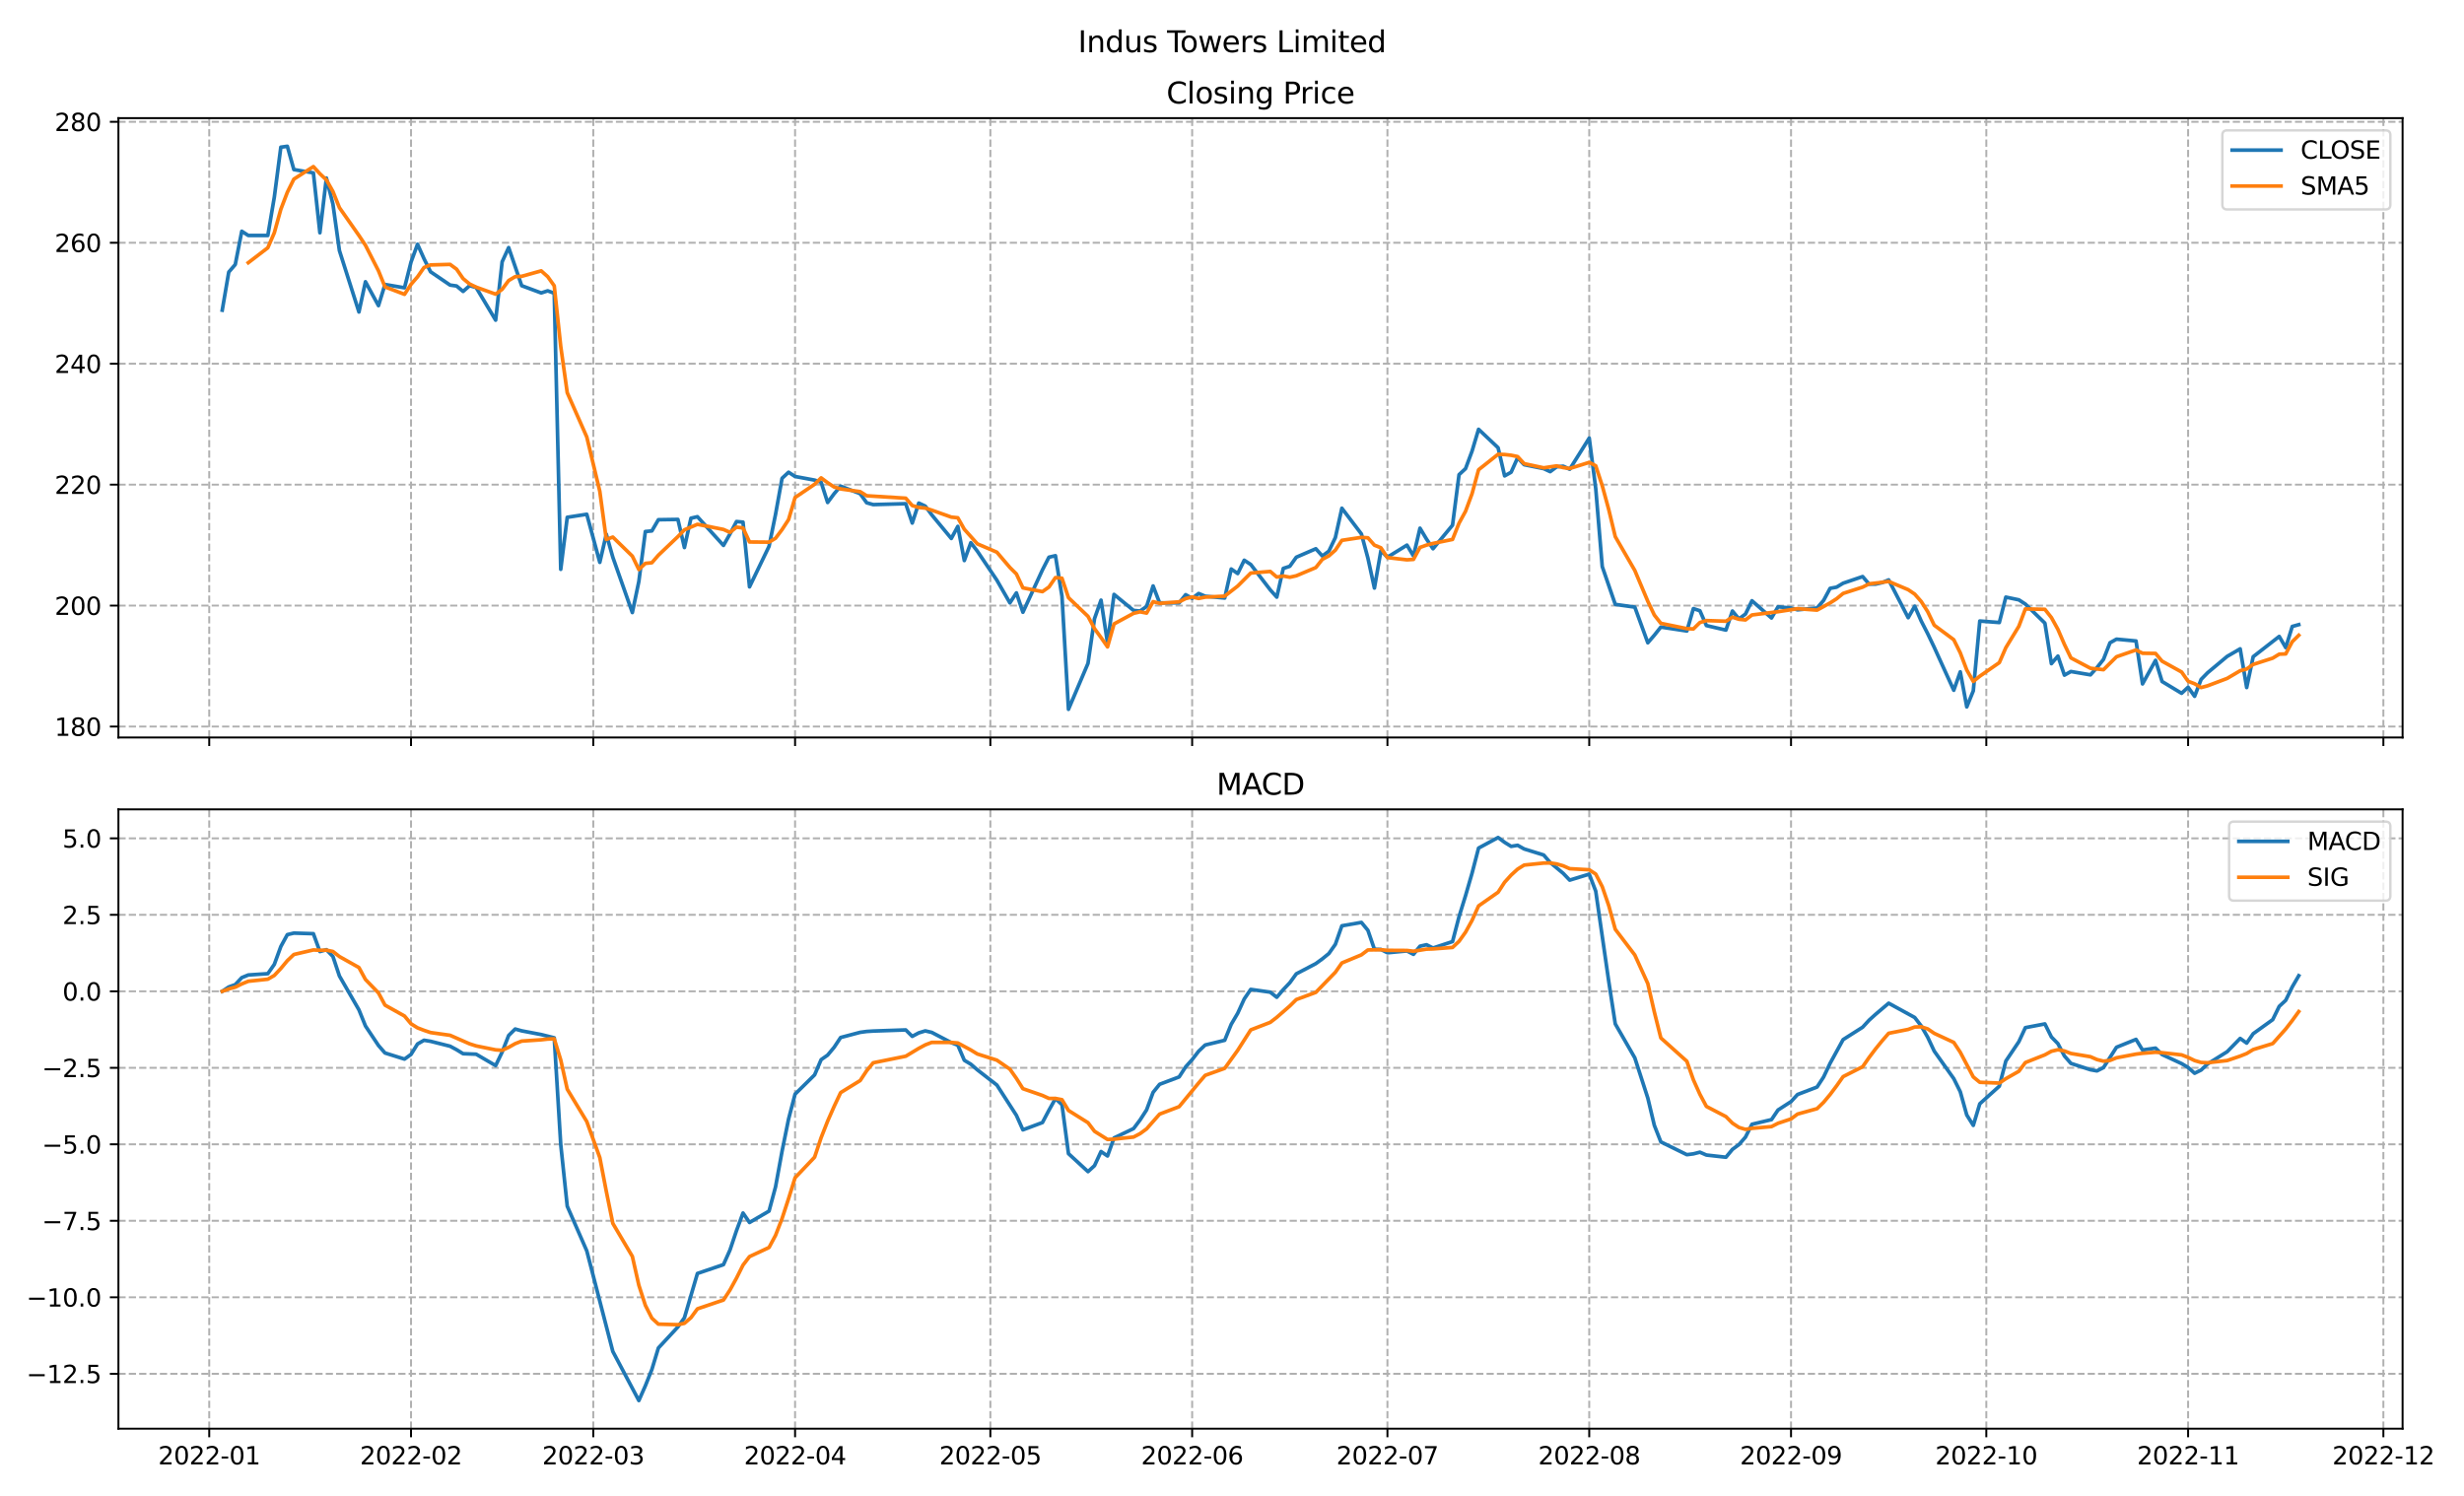 <?xml version="1.0" encoding="utf-8" standalone="no"?>
<!DOCTYPE svg PUBLIC "-//W3C//DTD SVG 1.1//EN"
  "http://www.w3.org/Graphics/SVG/1.1/DTD/svg11.dtd">
<svg xmlns:xlink="http://www.w3.org/1999/xlink" width="1008pt" height="612pt" viewBox="0 0 1008 612" xmlns="http://www.w3.org/2000/svg" version="1.1">
 <defs>
  <style type="text/css">*{stroke-linejoin: round; stroke-linecap: butt}</style>
 </defs>
 <g id="figure_1">
  <g id="patch_1">
   <path d="M 0 612 
L 1008 612 
L 1008 0 
L 0 0 
z
" style="fill: #ffffff"/>
  </g>
  <g id="axes_1">
   <g id="patch_2">
    <path d="M 48.445 301.718 
L 982.876 301.718 
L 982.876 48.332 
L 48.445 48.332 
z
" style="fill: #ffffff"/>
   </g>
   <g id="matplotlib.axis_1">
    <g id="xtick_1">
     <g id="line2d_1">
      <path d="M 85.594 301.718 
L 85.594 48.332 
" clip-path="url(#p4ba887f5b3)" style="fill: none; stroke-dasharray: 2.96,1.28; stroke-dashoffset: 0; stroke: #b0b0b0; stroke-width: 0.8"/>
     </g>
     <g id="line2d_2">
      <defs>
       <path id="m162b25df72" d="M 0 0 
L 0 3.5 
" style="stroke: #000000; stroke-width: 0.8"/>
      </defs>
      <g>
       <use xlink:href="#m162b25df72" x="85.594" y="301.718" style="stroke: #000000; stroke-width: 0.8"/>
      </g>
     </g>
    </g>
    <g id="xtick_2">
     <g id="line2d_3">
      <path d="M 168.145 301.718 
L 168.145 48.332 
" clip-path="url(#p4ba887f5b3)" style="fill: none; stroke-dasharray: 2.96,1.28; stroke-dashoffset: 0; stroke: #b0b0b0; stroke-width: 0.8"/>
     </g>
     <g id="line2d_4">
      <g>
       <use xlink:href="#m162b25df72" x="168.145" y="301.718" style="stroke: #000000; stroke-width: 0.8"/>
      </g>
     </g>
    </g>
    <g id="xtick_3">
     <g id="line2d_5">
      <path d="M 242.708 301.718 
L 242.708 48.332 
" clip-path="url(#p4ba887f5b3)" style="fill: none; stroke-dasharray: 2.96,1.28; stroke-dashoffset: 0; stroke: #b0b0b0; stroke-width: 0.8"/>
     </g>
     <g id="line2d_6">
      <g>
       <use xlink:href="#m162b25df72" x="242.708" y="301.718" style="stroke: #000000; stroke-width: 0.8"/>
      </g>
     </g>
    </g>
    <g id="xtick_4">
     <g id="line2d_7">
      <path d="M 325.259 301.718 
L 325.259 48.332 
" clip-path="url(#p4ba887f5b3)" style="fill: none; stroke-dasharray: 2.96,1.28; stroke-dashoffset: 0; stroke: #b0b0b0; stroke-width: 0.8"/>
     </g>
     <g id="line2d_8">
      <g>
       <use xlink:href="#m162b25df72" x="325.259" y="301.718" style="stroke: #000000; stroke-width: 0.8"/>
      </g>
     </g>
    </g>
    <g id="xtick_5">
     <g id="line2d_9">
      <path d="M 405.148 301.718 
L 405.148 48.332 
" clip-path="url(#p4ba887f5b3)" style="fill: none; stroke-dasharray: 2.96,1.28; stroke-dashoffset: 0; stroke: #b0b0b0; stroke-width: 0.8"/>
     </g>
     <g id="line2d_10">
      <g>
       <use xlink:href="#m162b25df72" x="405.148" y="301.718" style="stroke: #000000; stroke-width: 0.8"/>
      </g>
     </g>
    </g>
    <g id="xtick_6">
     <g id="line2d_11">
      <path d="M 487.7 301.718 
L 487.7 48.332 
" clip-path="url(#p4ba887f5b3)" style="fill: none; stroke-dasharray: 2.96,1.28; stroke-dashoffset: 0; stroke: #b0b0b0; stroke-width: 0.8"/>
     </g>
     <g id="line2d_12">
      <g>
       <use xlink:href="#m162b25df72" x="487.7" y="301.718" style="stroke: #000000; stroke-width: 0.8"/>
      </g>
     </g>
    </g>
    <g id="xtick_7">
     <g id="line2d_13">
      <path d="M 567.588 301.718 
L 567.588 48.332 
" clip-path="url(#p4ba887f5b3)" style="fill: none; stroke-dasharray: 2.96,1.28; stroke-dashoffset: 0; stroke: #b0b0b0; stroke-width: 0.8"/>
     </g>
     <g id="line2d_14">
      <g>
       <use xlink:href="#m162b25df72" x="567.588" y="301.718" style="stroke: #000000; stroke-width: 0.8"/>
      </g>
     </g>
    </g>
    <g id="xtick_8">
     <g id="line2d_15">
      <path d="M 650.14 301.718 
L 650.14 48.332 
" clip-path="url(#p4ba887f5b3)" style="fill: none; stroke-dasharray: 2.96,1.28; stroke-dashoffset: 0; stroke: #b0b0b0; stroke-width: 0.8"/>
     </g>
     <g id="line2d_16">
      <g>
       <use xlink:href="#m162b25df72" x="650.14" y="301.718" style="stroke: #000000; stroke-width: 0.8"/>
      </g>
     </g>
    </g>
    <g id="xtick_9">
     <g id="line2d_17">
      <path d="M 732.692 301.718 
L 732.692 48.332 
" clip-path="url(#p4ba887f5b3)" style="fill: none; stroke-dasharray: 2.96,1.28; stroke-dashoffset: 0; stroke: #b0b0b0; stroke-width: 0.8"/>
     </g>
     <g id="line2d_18">
      <g>
       <use xlink:href="#m162b25df72" x="732.692" y="301.718" style="stroke: #000000; stroke-width: 0.8"/>
      </g>
     </g>
    </g>
    <g id="xtick_10">
     <g id="line2d_19">
      <path d="M 812.58 301.718 
L 812.58 48.332 
" clip-path="url(#p4ba887f5b3)" style="fill: none; stroke-dasharray: 2.96,1.28; stroke-dashoffset: 0; stroke: #b0b0b0; stroke-width: 0.8"/>
     </g>
     <g id="line2d_20">
      <g>
       <use xlink:href="#m162b25df72" x="812.58" y="301.718" style="stroke: #000000; stroke-width: 0.8"/>
      </g>
     </g>
    </g>
    <g id="xtick_11">
     <g id="line2d_21">
      <path d="M 895.132 301.718 
L 895.132 48.332 
" clip-path="url(#p4ba887f5b3)" style="fill: none; stroke-dasharray: 2.96,1.28; stroke-dashoffset: 0; stroke: #b0b0b0; stroke-width: 0.8"/>
     </g>
     <g id="line2d_22">
      <g>
       <use xlink:href="#m162b25df72" x="895.132" y="301.718" style="stroke: #000000; stroke-width: 0.8"/>
      </g>
     </g>
    </g>
    <g id="xtick_12">
     <g id="line2d_23">
      <path d="M 975.02 301.718 
L 975.02 48.332 
" clip-path="url(#p4ba887f5b3)" style="fill: none; stroke-dasharray: 2.96,1.28; stroke-dashoffset: 0; stroke: #b0b0b0; stroke-width: 0.8"/>
     </g>
     <g id="line2d_24">
      <g>
       <use xlink:href="#m162b25df72" x="975.02" y="301.718" style="stroke: #000000; stroke-width: 0.8"/>
      </g>
     </g>
    </g>
   </g>
   <g id="matplotlib.axis_2">
    <g id="ytick_1">
     <g id="line2d_25">
      <path d="M 48.445 297.252 
L 982.876 297.252 
" clip-path="url(#p4ba887f5b3)" style="fill: none; stroke-dasharray: 2.96,1.28; stroke-dashoffset: 0; stroke: #b0b0b0; stroke-width: 0.8"/>
     </g>
     <g id="line2d_26">
      <defs>
       <path id="m5b98e1b386" d="M 0 0 
L -3.5 0 
" style="stroke: #000000; stroke-width: 0.8"/>
      </defs>
      <g>
       <use xlink:href="#m5b98e1b386" x="48.445" y="297.252" style="stroke: #000000; stroke-width: 0.8"/>
      </g>
     </g>
     <g id="text_1">
      <!-- 180 -->
      <g transform="translate(22.358 301.051)scale(0.1 -0.1)">
       <defs>
        <path id="DejaVuSans-31" d="M 794 531 
L 1825 531 
L 1825 4091 
L 703 3866 
L 703 4441 
L 1819 4666 
L 2450 4666 
L 2450 531 
L 3481 531 
L 3481 0 
L 794 0 
L 794 531 
z
" transform="scale(0.016)"/>
        <path id="DejaVuSans-38" d="M 2034 2216 
Q 1584 2216 1326 1975 
Q 1069 1734 1069 1313 
Q 1069 891 1326 650 
Q 1584 409 2034 409 
Q 2484 409 2743 651 
Q 3003 894 3003 1313 
Q 3003 1734 2745 1975 
Q 2488 2216 2034 2216 
z
M 1403 2484 
Q 997 2584 770 2862 
Q 544 3141 544 3541 
Q 544 4100 942 4425 
Q 1341 4750 2034 4750 
Q 2731 4750 3128 4425 
Q 3525 4100 3525 3541 
Q 3525 3141 3298 2862 
Q 3072 2584 2669 2484 
Q 3125 2378 3379 2068 
Q 3634 1759 3634 1313 
Q 3634 634 3220 271 
Q 2806 -91 2034 -91 
Q 1263 -91 848 271 
Q 434 634 434 1313 
Q 434 1759 690 2068 
Q 947 2378 1403 2484 
z
M 1172 3481 
Q 1172 3119 1398 2916 
Q 1625 2713 2034 2713 
Q 2441 2713 2670 2916 
Q 2900 3119 2900 3481 
Q 2900 3844 2670 4047 
Q 2441 4250 2034 4250 
Q 1625 4250 1398 4047 
Q 1172 3844 1172 3481 
z
" transform="scale(0.016)"/>
        <path id="DejaVuSans-30" d="M 2034 4250 
Q 1547 4250 1301 3770 
Q 1056 3291 1056 2328 
Q 1056 1369 1301 889 
Q 1547 409 2034 409 
Q 2525 409 2770 889 
Q 3016 1369 3016 2328 
Q 3016 3291 2770 3770 
Q 2525 4250 2034 4250 
z
M 2034 4750 
Q 2819 4750 3233 4129 
Q 3647 3509 3647 2328 
Q 3647 1150 3233 529 
Q 2819 -91 2034 -91 
Q 1250 -91 836 529 
Q 422 1150 422 2328 
Q 422 3509 836 4129 
Q 1250 4750 2034 4750 
z
" transform="scale(0.016)"/>
       </defs>
       <use xlink:href="#DejaVuSans-31"/>
       <use xlink:href="#DejaVuSans-38" x="63.623"/>
       <use xlink:href="#DejaVuSans-30" x="127.246"/>
      </g>
     </g>
    </g>
    <g id="ytick_2">
     <g id="line2d_27">
      <path d="M 48.445 247.767 
L 982.876 247.767 
" clip-path="url(#p4ba887f5b3)" style="fill: none; stroke-dasharray: 2.96,1.28; stroke-dashoffset: 0; stroke: #b0b0b0; stroke-width: 0.8"/>
     </g>
     <g id="line2d_28">
      <g>
       <use xlink:href="#m5b98e1b386" x="48.445" y="247.767" style="stroke: #000000; stroke-width: 0.8"/>
      </g>
     </g>
     <g id="text_2">
      <!-- 200 -->
      <g transform="translate(22.358 251.566)scale(0.1 -0.1)">
       <defs>
        <path id="DejaVuSans-32" d="M 1228 531 
L 3431 531 
L 3431 0 
L 469 0 
L 469 531 
Q 828 903 1448 1529 
Q 2069 2156 2228 2338 
Q 2531 2678 2651 2914 
Q 2772 3150 2772 3378 
Q 2772 3750 2511 3984 
Q 2250 4219 1831 4219 
Q 1534 4219 1204 4116 
Q 875 4013 500 3803 
L 500 4441 
Q 881 4594 1212 4672 
Q 1544 4750 1819 4750 
Q 2544 4750 2975 4387 
Q 3406 4025 3406 3419 
Q 3406 3131 3298 2873 
Q 3191 2616 2906 2266 
Q 2828 2175 2409 1742 
Q 1991 1309 1228 531 
z
" transform="scale(0.016)"/>
       </defs>
       <use xlink:href="#DejaVuSans-32"/>
       <use xlink:href="#DejaVuSans-30" x="63.623"/>
       <use xlink:href="#DejaVuSans-30" x="127.246"/>
      </g>
     </g>
    </g>
    <g id="ytick_3">
     <g id="line2d_29">
      <path d="M 48.445 198.283 
L 982.876 198.283 
" clip-path="url(#p4ba887f5b3)" style="fill: none; stroke-dasharray: 2.96,1.28; stroke-dashoffset: 0; stroke: #b0b0b0; stroke-width: 0.8"/>
     </g>
     <g id="line2d_30">
      <g>
       <use xlink:href="#m5b98e1b386" x="48.445" y="198.283" style="stroke: #000000; stroke-width: 0.8"/>
      </g>
     </g>
     <g id="text_3">
      <!-- 220 -->
      <g transform="translate(22.358 202.082)scale(0.1 -0.1)">
       <use xlink:href="#DejaVuSans-32"/>
       <use xlink:href="#DejaVuSans-32" x="63.623"/>
       <use xlink:href="#DejaVuSans-30" x="127.246"/>
      </g>
     </g>
    </g>
    <g id="ytick_4">
     <g id="line2d_31">
      <path d="M 48.445 148.798 
L 982.876 148.798 
" clip-path="url(#p4ba887f5b3)" style="fill: none; stroke-dasharray: 2.96,1.28; stroke-dashoffset: 0; stroke: #b0b0b0; stroke-width: 0.8"/>
     </g>
     <g id="line2d_32">
      <g>
       <use xlink:href="#m5b98e1b386" x="48.445" y="148.798" style="stroke: #000000; stroke-width: 0.8"/>
      </g>
     </g>
     <g id="text_4">
      <!-- 240 -->
      <g transform="translate(22.358 152.597)scale(0.1 -0.1)">
       <defs>
        <path id="DejaVuSans-34" d="M 2419 4116 
L 825 1625 
L 2419 1625 
L 2419 4116 
z
M 2253 4666 
L 3047 4666 
L 3047 1625 
L 3713 1625 
L 3713 1100 
L 3047 1100 
L 3047 0 
L 2419 0 
L 2419 1100 
L 313 1100 
L 313 1709 
L 2253 4666 
z
" transform="scale(0.016)"/>
       </defs>
       <use xlink:href="#DejaVuSans-32"/>
       <use xlink:href="#DejaVuSans-34" x="63.623"/>
       <use xlink:href="#DejaVuSans-30" x="127.246"/>
      </g>
     </g>
    </g>
    <g id="ytick_5">
     <g id="line2d_33">
      <path d="M 48.445 99.313 
L 982.876 99.313 
" clip-path="url(#p4ba887f5b3)" style="fill: none; stroke-dasharray: 2.96,1.28; stroke-dashoffset: 0; stroke: #b0b0b0; stroke-width: 0.8"/>
     </g>
     <g id="line2d_34">
      <g>
       <use xlink:href="#m5b98e1b386" x="48.445" y="99.313" style="stroke: #000000; stroke-width: 0.8"/>
      </g>
     </g>
     <g id="text_5">
      <!-- 260 -->
      <g transform="translate(22.358 103.113)scale(0.1 -0.1)">
       <defs>
        <path id="DejaVuSans-36" d="M 2113 2584 
Q 1688 2584 1439 2293 
Q 1191 2003 1191 1497 
Q 1191 994 1439 701 
Q 1688 409 2113 409 
Q 2538 409 2786 701 
Q 3034 994 3034 1497 
Q 3034 2003 2786 2293 
Q 2538 2584 2113 2584 
z
M 3366 4563 
L 3366 3988 
Q 3128 4100 2886 4159 
Q 2644 4219 2406 4219 
Q 1781 4219 1451 3797 
Q 1122 3375 1075 2522 
Q 1259 2794 1537 2939 
Q 1816 3084 2150 3084 
Q 2853 3084 3261 2657 
Q 3669 2231 3669 1497 
Q 3669 778 3244 343 
Q 2819 -91 2113 -91 
Q 1303 -91 875 529 
Q 447 1150 447 2328 
Q 447 3434 972 4092 
Q 1497 4750 2381 4750 
Q 2619 4750 2861 4703 
Q 3103 4656 3366 4563 
z
" transform="scale(0.016)"/>
       </defs>
       <use xlink:href="#DejaVuSans-32"/>
       <use xlink:href="#DejaVuSans-36" x="63.623"/>
       <use xlink:href="#DejaVuSans-30" x="127.246"/>
      </g>
     </g>
    </g>
    <g id="ytick_6">
     <g id="line2d_35">
      <path d="M 48.445 49.829 
L 982.876 49.829 
" clip-path="url(#p4ba887f5b3)" style="fill: none; stroke-dasharray: 2.96,1.28; stroke-dashoffset: 0; stroke: #b0b0b0; stroke-width: 0.8"/>
     </g>
     <g id="line2d_36">
      <g>
       <use xlink:href="#m5b98e1b386" x="48.445" y="49.829" style="stroke: #000000; stroke-width: 0.8"/>
      </g>
     </g>
     <g id="text_6">
      <!-- 280 -->
      <g transform="translate(22.358 53.628)scale(0.1 -0.1)">
       <use xlink:href="#DejaVuSans-32"/>
       <use xlink:href="#DejaVuSans-38" x="63.623"/>
       <use xlink:href="#DejaVuSans-30" x="127.246"/>
      </g>
     </g>
    </g>
   </g>
   <g id="line2d_37">
    <path d="M 90.919 126.901 
L 93.582 111.313 
L 96.245 108.221 
L 98.908 94.612 
L 101.571 96.344 
L 109.56 96.344 
L 112.223 80.633 
L 114.886 60.221 
L 117.549 59.849 
L 120.212 69.375 
L 128.201 70.736 
L 130.864 95.231 
L 133.527 72.839 
L 136.19 83.478 
L 138.853 102.53 
L 146.841 127.643 
L 149.504 115.272 
L 154.83 125.045 
L 157.493 116.386 
L 165.482 117.746 
L 168.145 107.231 
L 170.808 99.932 
L 173.471 105.87 
L 176.134 111.19 
L 184.123 116.633 
L 186.786 117.004 
L 189.449 119.231 
L 192.112 116.88 
L 194.775 117.623 
L 202.764 130.984 
L 205.426 107.107 
L 208.089 101.293 
L 213.415 116.88 
L 221.404 119.85 
L 224.067 118.984 
L 226.73 119.973 
L 229.393 232.922 
L 232.056 211.643 
L 240.045 210.406 
L 245.371 230.076 
L 248.034 218.571 
L 250.697 227.973 
L 258.686 250.613 
L 261.349 237.87 
L 264.011 217.458 
L 266.674 217.21 
L 269.337 212.633 
L 277.326 212.509 
L 279.989 224.015 
L 282.652 212.015 
L 285.315 211.396 
L 295.967 223.149 
L 298.63 218.448 
L 301.293 213.375 
L 303.956 213.623 
L 306.619 240.097 
L 314.608 223.52 
L 317.271 210.406 
L 319.934 195.685 
L 322.596 193.21 
L 325.259 194.942 
L 333.248 196.427 
L 335.911 197.293 
L 338.574 205.582 
L 341.237 201.994 
L 343.9 198.901 
L 351.889 201.994 
L 354.552 205.705 
L 357.215 206.448 
L 370.53 206.076 
L 373.193 213.994 
L 375.856 205.829 
L 378.519 207.066 
L 381.181 210.654 
L 389.17 220.303 
L 391.833 215.355 
L 394.496 229.334 
L 397.159 222.035 
L 399.822 225.499 
L 407.811 237.375 
L 413.137 246.654 
L 415.8 242.571 
L 418.463 250.489 
L 426.452 233.169 
L 429.115 227.973 
L 431.778 227.355 
L 434.441 243.932 
L 437.104 290.2 
L 445.092 271.396 
L 447.755 253.087 
L 450.418 245.54 
L 453.081 263.107 
L 455.744 243.19 
L 463.733 249.747 
L 466.396 249.994 
L 469.059 248.138 
L 471.722 239.726 
L 474.385 246.654 
L 482.374 246.654 
L 485.037 243.314 
L 487.7 244.798 
L 490.363 242.819 
L 493.026 243.932 
L 501.014 244.674 
L 503.677 232.798 
L 506.34 234.654 
L 509.003 229.21 
L 511.666 230.942 
L 519.655 241.334 
L 522.318 244.303 
L 524.981 232.551 
L 527.644 231.685 
L 530.307 227.973 
L 538.296 224.509 
L 540.959 227.479 
L 543.622 225.499 
L 546.285 219.932 
L 548.948 207.932 
L 556.937 218.448 
L 559.599 228.345 
L 562.262 240.592 
L 564.925 225.252 
L 567.588 227.973 
L 575.577 223.025 
L 578.24 227.479 
L 580.903 216.097 
L 583.566 220.551 
L 586.229 224.509 
L 594.218 214.86 
L 596.881 194.2 
L 599.544 191.726 
L 602.207 184.551 
L 604.87 175.643 
L 612.859 183.19 
L 615.522 194.695 
L 618.184 193.21 
L 620.847 187.272 
L 623.51 190.118 
L 631.499 191.726 
L 634.162 192.963 
L 636.825 190.984 
L 639.488 190.736 
L 642.151 191.973 
L 650.14 179.231 
L 652.803 199.891 
L 655.466 231.808 
L 660.792 247.272 
L 668.781 248.386 
L 674.107 262.984 
L 676.769 259.891 
L 679.432 256.551 
L 690.084 258.159 
L 692.747 249.004 
L 695.41 249.87 
L 698.073 255.932 
L 706.062 257.788 
L 708.725 249.994 
L 711.388 253.211 
L 714.051 251.231 
L 716.714 245.788 
L 724.703 252.839 
L 727.366 248.262 
L 732.692 248.757 
L 735.354 249.499 
L 743.343 248.757 
L 746.006 245.664 
L 748.669 240.716 
L 751.332 240.221 
L 753.995 238.613 
L 761.984 235.891 
L 764.647 238.984 
L 767.31 238.984 
L 769.973 238.365 
L 772.636 237.252 
L 780.625 252.716 
L 783.288 248.015 
L 785.951 254.077 
L 788.614 259.272 
L 791.277 264.839 
L 799.265 282.406 
L 801.928 274.86 
L 804.591 289.211 
L 807.254 282.654 
L 809.917 254.077 
L 817.906 254.695 
L 820.569 244.303 
L 825.895 245.417 
L 828.558 247.149 
L 836.547 254.942 
L 839.21 271.52 
L 841.873 268.427 
L 844.536 276.221 
L 847.199 274.736 
L 855.187 276.097 
L 857.85 273.128 
L 860.513 269.788 
L 863.176 262.984 
L 865.839 261.499 
L 873.828 262.241 
L 876.491 279.809 
L 881.817 270.159 
L 884.48 278.819 
L 892.469 283.644 
L 895.132 281.169 
L 897.795 284.881 
L 900.458 277.953 
L 903.121 275.231 
L 911.109 268.551 
L 916.435 265.458 
L 919.098 281.293 
L 921.761 268.674 
L 932.413 260.386 
L 935.076 264.963 
L 937.739 256.303 
L 940.402 255.561 
L 940.402 255.561 
" clip-path="url(#p4ba887f5b3)" style="fill: none; stroke: #1f77b4; stroke-width: 1.5; stroke-linecap: square"/>
   </g>
   <g id="line2d_38">
    <path d="M 101.571 107.478 
L 109.56 101.367 
L 112.223 95.231 
L 114.886 85.631 
L 117.549 78.678 
L 120.212 73.284 
L 128.201 68.163 
L 130.864 71.082 
L 133.527 73.606 
L 136.19 78.332 
L 138.853 84.963 
L 146.841 96.344 
L 149.504 100.353 
L 154.83 110.794 
L 157.493 117.375 
L 165.482 120.419 
L 168.145 116.336 
L 170.808 113.268 
L 173.471 109.433 
L 176.134 108.394 
L 184.123 108.171 
L 186.786 110.126 
L 189.449 113.986 
L 192.112 116.188 
L 194.775 117.474 
L 202.764 120.344 
L 205.426 118.365 
L 208.089 114.777 
L 210.752 113.194 
L 213.415 113.045 
L 221.404 110.819 
L 224.067 113.194 
L 226.73 116.93 
L 229.393 141.722 
L 232.056 160.674 
L 240.045 178.786 
L 245.371 201.004 
L 248.034 220.724 
L 250.697 219.734 
L 258.686 227.528 
L 261.349 233.021 
L 264.011 230.497 
L 266.674 230.225 
L 269.337 227.157 
L 277.326 219.536 
L 279.989 216.765 
L 285.315 214.514 
L 295.967 216.617 
L 298.63 217.804 
L 301.293 215.676 
L 303.956 215.998 
L 306.619 221.738 
L 314.608 221.813 
L 317.271 220.204 
L 319.934 216.666 
L 322.596 212.584 
L 325.259 203.553 
L 333.248 198.134 
L 335.911 195.511 
L 338.574 197.491 
L 341.237 199.248 
L 343.9 200.039 
L 351.889 201.153 
L 354.552 202.835 
L 370.53 203.825 
L 373.193 206.843 
L 375.856 207.61 
L 378.519 207.883 
L 381.181 208.724 
L 389.17 211.569 
L 391.833 211.841 
L 394.496 216.542 
L 399.822 222.505 
L 407.811 225.92 
L 413.137 232.18 
L 415.8 234.827 
L 418.463 240.518 
L 426.452 242.052 
L 429.115 240.171 
L 431.778 236.312 
L 434.441 236.584 
L 437.104 244.526 
L 445.092 252.171 
L 447.755 257.194 
L 450.418 260.831 
L 453.081 264.666 
L 455.744 255.264 
L 463.733 250.934 
L 466.396 250.316 
L 469.059 250.835 
L 471.722 246.159 
L 474.385 246.852 
L 482.374 246.233 
L 485.037 244.897 
L 487.7 244.229 
L 490.363 244.848 
L 493.026 244.303 
L 501.014 243.907 
L 506.34 239.775 
L 511.666 234.456 
L 519.655 233.788 
L 522.318 236.089 
L 524.981 235.668 
L 527.644 236.163 
L 530.307 235.569 
L 538.296 232.204 
L 540.959 228.839 
L 543.622 227.429 
L 546.285 225.079 
L 548.948 221.07 
L 556.937 219.858 
L 559.599 220.031 
L 562.262 223.05 
L 564.925 224.114 
L 567.588 228.122 
L 575.577 229.037 
L 578.24 228.864 
L 580.903 223.965 
L 583.566 223.025 
L 586.229 222.332 
L 594.218 220.699 
L 596.881 214.043 
L 599.544 209.169 
L 602.207 201.969 
L 604.87 192.196 
L 612.859 185.862 
L 615.522 185.961 
L 618.184 186.258 
L 620.847 186.802 
L 623.51 189.697 
L 631.499 191.404 
L 636.825 190.612 
L 639.488 191.305 
L 642.151 191.676 
L 650.14 189.177 
L 652.803 190.563 
L 655.466 198.728 
L 658.129 208.501 
L 660.792 219.561 
L 668.781 233.392 
L 674.107 246.011 
L 676.769 251.627 
L 679.432 255.017 
L 690.084 257.194 
L 692.747 257.318 
L 695.41 254.695 
L 698.073 253.903 
L 706.062 254.151 
L 708.725 252.518 
L 711.388 253.359 
L 714.051 253.631 
L 716.714 251.602 
L 727.366 250.266 
L 735.354 249.029 
L 743.343 249.623 
L 748.669 246.679 
L 751.332 244.971 
L 753.995 242.794 
L 761.984 240.221 
L 764.647 238.885 
L 772.636 237.895 
L 780.625 241.26 
L 783.288 243.066 
L 785.951 246.085 
L 788.614 250.266 
L 791.277 255.784 
L 799.265 261.722 
L 801.928 267.091 
L 804.591 274.118 
L 807.254 278.794 
L 809.917 276.641 
L 817.906 271.099 
L 820.569 264.988 
L 825.895 256.229 
L 828.558 249.128 
L 836.547 249.301 
L 839.21 252.666 
L 841.873 257.491 
L 844.536 263.652 
L 847.199 269.169 
L 855.187 273.4 
L 860.513 273.994 
L 865.839 268.699 
L 873.828 265.928 
L 876.491 267.264 
L 881.817 267.338 
L 884.48 270.505 
L 892.469 274.934 
L 895.132 278.72 
L 897.795 279.734 
L 900.458 281.293 
L 903.121 280.576 
L 911.109 277.557 
L 916.435 274.415 
L 919.098 273.697 
L 921.761 271.841 
L 929.75 269.268 
L 932.413 267.635 
L 935.076 267.536 
L 937.739 262.538 
L 940.402 259.916 
L 940.402 259.916 
" clip-path="url(#p4ba887f5b3)" style="fill: none; stroke: #ff7f0e; stroke-width: 1.5; stroke-linecap: square"/>
   </g>
   <g id="patch_3">
    <path d="M 48.445 301.718 
L 48.445 48.332 
" style="fill: none; stroke: #000000; stroke-width: 0.8; stroke-linejoin: miter; stroke-linecap: square"/>
   </g>
   <g id="patch_4">
    <path d="M 982.876 301.718 
L 982.876 48.332 
" style="fill: none; stroke: #000000; stroke-width: 0.8; stroke-linejoin: miter; stroke-linecap: square"/>
   </g>
   <g id="patch_5">
    <path d="M 48.445 301.718 
L 982.876 301.718 
" style="fill: none; stroke: #000000; stroke-width: 0.8; stroke-linejoin: miter; stroke-linecap: square"/>
   </g>
   <g id="patch_6">
    <path d="M 48.445 48.332 
L 982.876 48.332 
" style="fill: none; stroke: #000000; stroke-width: 0.8; stroke-linejoin: miter; stroke-linecap: square"/>
   </g>
   <g id="text_7">
    <!-- Closing Price -->
    <g transform="translate(477.185 42.332)scale(0.12 -0.12)">
     <defs>
      <path id="DejaVuSans-43" d="M 4122 4306 
L 4122 3641 
Q 3803 3938 3442 4084 
Q 3081 4231 2675 4231 
Q 1875 4231 1450 3742 
Q 1025 3253 1025 2328 
Q 1025 1406 1450 917 
Q 1875 428 2675 428 
Q 3081 428 3442 575 
Q 3803 722 4122 1019 
L 4122 359 
Q 3791 134 3420 21 
Q 3050 -91 2638 -91 
Q 1578 -91 968 557 
Q 359 1206 359 2328 
Q 359 3453 968 4101 
Q 1578 4750 2638 4750 
Q 3056 4750 3426 4639 
Q 3797 4528 4122 4306 
z
" transform="scale(0.016)"/>
      <path id="DejaVuSans-6c" d="M 603 4863 
L 1178 4863 
L 1178 0 
L 603 0 
L 603 4863 
z
" transform="scale(0.016)"/>
      <path id="DejaVuSans-6f" d="M 1959 3097 
Q 1497 3097 1228 2736 
Q 959 2375 959 1747 
Q 959 1119 1226 758 
Q 1494 397 1959 397 
Q 2419 397 2687 759 
Q 2956 1122 2956 1747 
Q 2956 2369 2687 2733 
Q 2419 3097 1959 3097 
z
M 1959 3584 
Q 2709 3584 3137 3096 
Q 3566 2609 3566 1747 
Q 3566 888 3137 398 
Q 2709 -91 1959 -91 
Q 1206 -91 779 398 
Q 353 888 353 1747 
Q 353 2609 779 3096 
Q 1206 3584 1959 3584 
z
" transform="scale(0.016)"/>
      <path id="DejaVuSans-73" d="M 2834 3397 
L 2834 2853 
Q 2591 2978 2328 3040 
Q 2066 3103 1784 3103 
Q 1356 3103 1142 2972 
Q 928 2841 928 2578 
Q 928 2378 1081 2264 
Q 1234 2150 1697 2047 
L 1894 2003 
Q 2506 1872 2764 1633 
Q 3022 1394 3022 966 
Q 3022 478 2636 193 
Q 2250 -91 1575 -91 
Q 1294 -91 989 -36 
Q 684 19 347 128 
L 347 722 
Q 666 556 975 473 
Q 1284 391 1588 391 
Q 1994 391 2212 530 
Q 2431 669 2431 922 
Q 2431 1156 2273 1281 
Q 2116 1406 1581 1522 
L 1381 1569 
Q 847 1681 609 1914 
Q 372 2147 372 2553 
Q 372 3047 722 3315 
Q 1072 3584 1716 3584 
Q 2034 3584 2315 3537 
Q 2597 3491 2834 3397 
z
" transform="scale(0.016)"/>
      <path id="DejaVuSans-69" d="M 603 3500 
L 1178 3500 
L 1178 0 
L 603 0 
L 603 3500 
z
M 603 4863 
L 1178 4863 
L 1178 4134 
L 603 4134 
L 603 4863 
z
" transform="scale(0.016)"/>
      <path id="DejaVuSans-6e" d="M 3513 2113 
L 3513 0 
L 2938 0 
L 2938 2094 
Q 2938 2591 2744 2837 
Q 2550 3084 2163 3084 
Q 1697 3084 1428 2787 
Q 1159 2491 1159 1978 
L 1159 0 
L 581 0 
L 581 3500 
L 1159 3500 
L 1159 2956 
Q 1366 3272 1645 3428 
Q 1925 3584 2291 3584 
Q 2894 3584 3203 3211 
Q 3513 2838 3513 2113 
z
" transform="scale(0.016)"/>
      <path id="DejaVuSans-67" d="M 2906 1791 
Q 2906 2416 2648 2759 
Q 2391 3103 1925 3103 
Q 1463 3103 1205 2759 
Q 947 2416 947 1791 
Q 947 1169 1205 825 
Q 1463 481 1925 481 
Q 2391 481 2648 825 
Q 2906 1169 2906 1791 
z
M 3481 434 
Q 3481 -459 3084 -895 
Q 2688 -1331 1869 -1331 
Q 1566 -1331 1297 -1286 
Q 1028 -1241 775 -1147 
L 775 -588 
Q 1028 -725 1275 -790 
Q 1522 -856 1778 -856 
Q 2344 -856 2625 -561 
Q 2906 -266 2906 331 
L 2906 616 
Q 2728 306 2450 153 
Q 2172 0 1784 0 
Q 1141 0 747 490 
Q 353 981 353 1791 
Q 353 2603 747 3093 
Q 1141 3584 1784 3584 
Q 2172 3584 2450 3431 
Q 2728 3278 2906 2969 
L 2906 3500 
L 3481 3500 
L 3481 434 
z
" transform="scale(0.016)"/>
      <path id="DejaVuSans-20" transform="scale(0.016)"/>
      <path id="DejaVuSans-50" d="M 1259 4147 
L 1259 2394 
L 2053 2394 
Q 2494 2394 2734 2622 
Q 2975 2850 2975 3272 
Q 2975 3691 2734 3919 
Q 2494 4147 2053 4147 
L 1259 4147 
z
M 628 4666 
L 2053 4666 
Q 2838 4666 3239 4311 
Q 3641 3956 3641 3272 
Q 3641 2581 3239 2228 
Q 2838 1875 2053 1875 
L 1259 1875 
L 1259 0 
L 628 0 
L 628 4666 
z
" transform="scale(0.016)"/>
      <path id="DejaVuSans-72" d="M 2631 2963 
Q 2534 3019 2420 3045 
Q 2306 3072 2169 3072 
Q 1681 3072 1420 2755 
Q 1159 2438 1159 1844 
L 1159 0 
L 581 0 
L 581 3500 
L 1159 3500 
L 1159 2956 
Q 1341 3275 1631 3429 
Q 1922 3584 2338 3584 
Q 2397 3584 2469 3576 
Q 2541 3569 2628 3553 
L 2631 2963 
z
" transform="scale(0.016)"/>
      <path id="DejaVuSans-63" d="M 3122 3366 
L 3122 2828 
Q 2878 2963 2633 3030 
Q 2388 3097 2138 3097 
Q 1578 3097 1268 2742 
Q 959 2388 959 1747 
Q 959 1106 1268 751 
Q 1578 397 2138 397 
Q 2388 397 2633 464 
Q 2878 531 3122 666 
L 3122 134 
Q 2881 22 2623 -34 
Q 2366 -91 2075 -91 
Q 1284 -91 818 406 
Q 353 903 353 1747 
Q 353 2603 823 3093 
Q 1294 3584 2113 3584 
Q 2378 3584 2631 3529 
Q 2884 3475 3122 3366 
z
" transform="scale(0.016)"/>
      <path id="DejaVuSans-65" d="M 3597 1894 
L 3597 1613 
L 953 1613 
Q 991 1019 1311 708 
Q 1631 397 2203 397 
Q 2534 397 2845 478 
Q 3156 559 3463 722 
L 3463 178 
Q 3153 47 2828 -22 
Q 2503 -91 2169 -91 
Q 1331 -91 842 396 
Q 353 884 353 1716 
Q 353 2575 817 3079 
Q 1281 3584 2069 3584 
Q 2775 3584 3186 3129 
Q 3597 2675 3597 1894 
z
M 3022 2063 
Q 3016 2534 2758 2815 
Q 2500 3097 2075 3097 
Q 1594 3097 1305 2825 
Q 1016 2553 972 2059 
L 3022 2063 
z
" transform="scale(0.016)"/>
     </defs>
     <use xlink:href="#DejaVuSans-43"/>
     <use xlink:href="#DejaVuSans-6c" x="69.824"/>
     <use xlink:href="#DejaVuSans-6f" x="97.607"/>
     <use xlink:href="#DejaVuSans-73" x="158.789"/>
     <use xlink:href="#DejaVuSans-69" x="210.889"/>
     <use xlink:href="#DejaVuSans-6e" x="238.672"/>
     <use xlink:href="#DejaVuSans-67" x="302.051"/>
     <use xlink:href="#DejaVuSans-20" x="365.527"/>
     <use xlink:href="#DejaVuSans-50" x="397.314"/>
     <use xlink:href="#DejaVuSans-72" x="455.867"/>
     <use xlink:href="#DejaVuSans-69" x="496.98"/>
     <use xlink:href="#DejaVuSans-63" x="524.764"/>
     <use xlink:href="#DejaVuSans-65" x="579.744"/>
    </g>
   </g>
   <g id="legend_1">
    <g id="patch_7">
     <path d="M 911.145 85.688 
L 975.876 85.688 
Q 977.876 85.688 977.876 83.688 
L 977.876 55.332 
Q 977.876 53.332 975.876 53.332 
L 911.145 53.332 
Q 909.145 53.332 909.145 55.332 
L 909.145 83.688 
Q 909.145 85.688 911.145 85.688 
z
" style="fill: #ffffff; opacity: 0.8; stroke: #cccccc; stroke-linejoin: miter"/>
    </g>
    <g id="line2d_39">
     <path d="M 913.145 61.43 
L 923.145 61.43 
L 933.145 61.43 
" style="fill: none; stroke: #1f77b4; stroke-width: 1.5; stroke-linecap: square"/>
    </g>
    <g id="text_8">
     <!-- CLOSE -->
     <g transform="translate(941.145 64.93)scale(0.1 -0.1)">
      <defs>
       <path id="DejaVuSans-4c" d="M 628 4666 
L 1259 4666 
L 1259 531 
L 3531 531 
L 3531 0 
L 628 0 
L 628 4666 
z
" transform="scale(0.016)"/>
       <path id="DejaVuSans-4f" d="M 2522 4238 
Q 1834 4238 1429 3725 
Q 1025 3213 1025 2328 
Q 1025 1447 1429 934 
Q 1834 422 2522 422 
Q 3209 422 3611 934 
Q 4013 1447 4013 2328 
Q 4013 3213 3611 3725 
Q 3209 4238 2522 4238 
z
M 2522 4750 
Q 3503 4750 4090 4092 
Q 4678 3434 4678 2328 
Q 4678 1225 4090 567 
Q 3503 -91 2522 -91 
Q 1538 -91 948 565 
Q 359 1222 359 2328 
Q 359 3434 948 4092 
Q 1538 4750 2522 4750 
z
" transform="scale(0.016)"/>
       <path id="DejaVuSans-53" d="M 3425 4513 
L 3425 3897 
Q 3066 4069 2747 4153 
Q 2428 4238 2131 4238 
Q 1616 4238 1336 4038 
Q 1056 3838 1056 3469 
Q 1056 3159 1242 3001 
Q 1428 2844 1947 2747 
L 2328 2669 
Q 3034 2534 3370 2195 
Q 3706 1856 3706 1288 
Q 3706 609 3251 259 
Q 2797 -91 1919 -91 
Q 1588 -91 1214 -16 
Q 841 59 441 206 
L 441 856 
Q 825 641 1194 531 
Q 1563 422 1919 422 
Q 2459 422 2753 634 
Q 3047 847 3047 1241 
Q 3047 1584 2836 1778 
Q 2625 1972 2144 2069 
L 1759 2144 
Q 1053 2284 737 2584 
Q 422 2884 422 3419 
Q 422 4038 858 4394 
Q 1294 4750 2059 4750 
Q 2388 4750 2728 4690 
Q 3069 4631 3425 4513 
z
" transform="scale(0.016)"/>
       <path id="DejaVuSans-45" d="M 628 4666 
L 3578 4666 
L 3578 4134 
L 1259 4134 
L 1259 2753 
L 3481 2753 
L 3481 2222 
L 1259 2222 
L 1259 531 
L 3634 531 
L 3634 0 
L 628 0 
L 628 4666 
z
" transform="scale(0.016)"/>
      </defs>
      <use xlink:href="#DejaVuSans-43"/>
      <use xlink:href="#DejaVuSans-4c" x="69.824"/>
      <use xlink:href="#DejaVuSans-4f" x="121.912"/>
      <use xlink:href="#DejaVuSans-53" x="200.623"/>
      <use xlink:href="#DejaVuSans-45" x="264.1"/>
     </g>
    </g>
    <g id="line2d_40">
     <path d="M 913.145 76.108 
L 923.145 76.108 
L 933.145 76.108 
" style="fill: none; stroke: #ff7f0e; stroke-width: 1.5; stroke-linecap: square"/>
    </g>
    <g id="text_9">
     <!-- SMA5 -->
     <g transform="translate(941.145 79.608)scale(0.1 -0.1)">
      <defs>
       <path id="DejaVuSans-4d" d="M 628 4666 
L 1569 4666 
L 2759 1491 
L 3956 4666 
L 4897 4666 
L 4897 0 
L 4281 0 
L 4281 4097 
L 3078 897 
L 2444 897 
L 1241 4097 
L 1241 0 
L 628 0 
L 628 4666 
z
" transform="scale(0.016)"/>
       <path id="DejaVuSans-41" d="M 2188 4044 
L 1331 1722 
L 3047 1722 
L 2188 4044 
z
M 1831 4666 
L 2547 4666 
L 4325 0 
L 3669 0 
L 3244 1197 
L 1141 1197 
L 716 0 
L 50 0 
L 1831 4666 
z
" transform="scale(0.016)"/>
       <path id="DejaVuSans-35" d="M 691 4666 
L 3169 4666 
L 3169 4134 
L 1269 4134 
L 1269 2991 
Q 1406 3038 1543 3061 
Q 1681 3084 1819 3084 
Q 2600 3084 3056 2656 
Q 3513 2228 3513 1497 
Q 3513 744 3044 326 
Q 2575 -91 1722 -91 
Q 1428 -91 1123 -41 
Q 819 9 494 109 
L 494 744 
Q 775 591 1075 516 
Q 1375 441 1709 441 
Q 2250 441 2565 725 
Q 2881 1009 2881 1497 
Q 2881 1984 2565 2268 
Q 2250 2553 1709 2553 
Q 1456 2553 1204 2497 
Q 953 2441 691 2322 
L 691 4666 
z
" transform="scale(0.016)"/>
      </defs>
      <use xlink:href="#DejaVuSans-53"/>
      <use xlink:href="#DejaVuSans-4d" x="63.477"/>
      <use xlink:href="#DejaVuSans-41" x="149.756"/>
      <use xlink:href="#DejaVuSans-35" x="218.164"/>
     </g>
    </g>
   </g>
  </g>
  <g id="axes_2">
   <g id="patch_8">
    <path d="M 48.445 584.522 
L 982.876 584.522 
L 982.876 331.136 
L 48.445 331.136 
z
" style="fill: #ffffff"/>
   </g>
   <g id="matplotlib.axis_3">
    <g id="xtick_13">
     <g id="line2d_41">
      <path d="M 85.594 584.522 
L 85.594 331.136 
" clip-path="url(#p687c180fa7)" style="fill: none; stroke-dasharray: 2.96,1.28; stroke-dashoffset: 0; stroke: #b0b0b0; stroke-width: 0.8"/>
     </g>
     <g id="line2d_42">
      <g>
       <use xlink:href="#m162b25df72" x="85.594" y="584.522" style="stroke: #000000; stroke-width: 0.8"/>
      </g>
     </g>
     <g id="text_10">
      <!-- 2022-01 -->
      <g transform="translate(64.702 599.12)scale(0.1 -0.1)">
       <defs>
        <path id="DejaVuSans-2d" d="M 313 2009 
L 1997 2009 
L 1997 1497 
L 313 1497 
L 313 2009 
z
" transform="scale(0.016)"/>
       </defs>
       <use xlink:href="#DejaVuSans-32"/>
       <use xlink:href="#DejaVuSans-30" x="63.623"/>
       <use xlink:href="#DejaVuSans-32" x="127.246"/>
       <use xlink:href="#DejaVuSans-32" x="190.869"/>
       <use xlink:href="#DejaVuSans-2d" x="254.492"/>
       <use xlink:href="#DejaVuSans-30" x="290.576"/>
       <use xlink:href="#DejaVuSans-31" x="354.199"/>
      </g>
     </g>
    </g>
    <g id="xtick_14">
     <g id="line2d_43">
      <path d="M 168.145 584.522 
L 168.145 331.136 
" clip-path="url(#p687c180fa7)" style="fill: none; stroke-dasharray: 2.96,1.28; stroke-dashoffset: 0; stroke: #b0b0b0; stroke-width: 0.8"/>
     </g>
     <g id="line2d_44">
      <g>
       <use xlink:href="#m162b25df72" x="168.145" y="584.522" style="stroke: #000000; stroke-width: 0.8"/>
      </g>
     </g>
     <g id="text_11">
      <!-- 2022-02 -->
      <g transform="translate(147.254 599.12)scale(0.1 -0.1)">
       <use xlink:href="#DejaVuSans-32"/>
       <use xlink:href="#DejaVuSans-30" x="63.623"/>
       <use xlink:href="#DejaVuSans-32" x="127.246"/>
       <use xlink:href="#DejaVuSans-32" x="190.869"/>
       <use xlink:href="#DejaVuSans-2d" x="254.492"/>
       <use xlink:href="#DejaVuSans-30" x="290.576"/>
       <use xlink:href="#DejaVuSans-32" x="354.199"/>
      </g>
     </g>
    </g>
    <g id="xtick_15">
     <g id="line2d_45">
      <path d="M 242.708 584.522 
L 242.708 331.136 
" clip-path="url(#p687c180fa7)" style="fill: none; stroke-dasharray: 2.96,1.28; stroke-dashoffset: 0; stroke: #b0b0b0; stroke-width: 0.8"/>
     </g>
     <g id="line2d_46">
      <g>
       <use xlink:href="#m162b25df72" x="242.708" y="584.522" style="stroke: #000000; stroke-width: 0.8"/>
      </g>
     </g>
     <g id="text_12">
      <!-- 2022-03 -->
      <g transform="translate(221.816 599.12)scale(0.1 -0.1)">
       <defs>
        <path id="DejaVuSans-33" d="M 2597 2516 
Q 3050 2419 3304 2112 
Q 3559 1806 3559 1356 
Q 3559 666 3084 287 
Q 2609 -91 1734 -91 
Q 1441 -91 1130 -33 
Q 819 25 488 141 
L 488 750 
Q 750 597 1062 519 
Q 1375 441 1716 441 
Q 2309 441 2620 675 
Q 2931 909 2931 1356 
Q 2931 1769 2642 2001 
Q 2353 2234 1838 2234 
L 1294 2234 
L 1294 2753 
L 1863 2753 
Q 2328 2753 2575 2939 
Q 2822 3125 2822 3475 
Q 2822 3834 2567 4026 
Q 2313 4219 1838 4219 
Q 1578 4219 1281 4162 
Q 984 4106 628 3988 
L 628 4550 
Q 988 4650 1302 4700 
Q 1616 4750 1894 4750 
Q 2613 4750 3031 4423 
Q 3450 4097 3450 3541 
Q 3450 3153 3228 2886 
Q 3006 2619 2597 2516 
z
" transform="scale(0.016)"/>
       </defs>
       <use xlink:href="#DejaVuSans-32"/>
       <use xlink:href="#DejaVuSans-30" x="63.623"/>
       <use xlink:href="#DejaVuSans-32" x="127.246"/>
       <use xlink:href="#DejaVuSans-32" x="190.869"/>
       <use xlink:href="#DejaVuSans-2d" x="254.492"/>
       <use xlink:href="#DejaVuSans-30" x="290.576"/>
       <use xlink:href="#DejaVuSans-33" x="354.199"/>
      </g>
     </g>
    </g>
    <g id="xtick_16">
     <g id="line2d_47">
      <path d="M 325.259 584.522 
L 325.259 331.136 
" clip-path="url(#p687c180fa7)" style="fill: none; stroke-dasharray: 2.96,1.28; stroke-dashoffset: 0; stroke: #b0b0b0; stroke-width: 0.8"/>
     </g>
     <g id="line2d_48">
      <g>
       <use xlink:href="#m162b25df72" x="325.259" y="584.522" style="stroke: #000000; stroke-width: 0.8"/>
      </g>
     </g>
     <g id="text_13">
      <!-- 2022-04 -->
      <g transform="translate(304.368 599.12)scale(0.1 -0.1)">
       <use xlink:href="#DejaVuSans-32"/>
       <use xlink:href="#DejaVuSans-30" x="63.623"/>
       <use xlink:href="#DejaVuSans-32" x="127.246"/>
       <use xlink:href="#DejaVuSans-32" x="190.869"/>
       <use xlink:href="#DejaVuSans-2d" x="254.492"/>
       <use xlink:href="#DejaVuSans-30" x="290.576"/>
       <use xlink:href="#DejaVuSans-34" x="354.199"/>
      </g>
     </g>
    </g>
    <g id="xtick_17">
     <g id="line2d_49">
      <path d="M 405.148 584.522 
L 405.148 331.136 
" clip-path="url(#p687c180fa7)" style="fill: none; stroke-dasharray: 2.96,1.28; stroke-dashoffset: 0; stroke: #b0b0b0; stroke-width: 0.8"/>
     </g>
     <g id="line2d_50">
      <g>
       <use xlink:href="#m162b25df72" x="405.148" y="584.522" style="stroke: #000000; stroke-width: 0.8"/>
      </g>
     </g>
     <g id="text_14">
      <!-- 2022-05 -->
      <g transform="translate(384.257 599.12)scale(0.1 -0.1)">
       <use xlink:href="#DejaVuSans-32"/>
       <use xlink:href="#DejaVuSans-30" x="63.623"/>
       <use xlink:href="#DejaVuSans-32" x="127.246"/>
       <use xlink:href="#DejaVuSans-32" x="190.869"/>
       <use xlink:href="#DejaVuSans-2d" x="254.492"/>
       <use xlink:href="#DejaVuSans-30" x="290.576"/>
       <use xlink:href="#DejaVuSans-35" x="354.199"/>
      </g>
     </g>
    </g>
    <g id="xtick_18">
     <g id="line2d_51">
      <path d="M 487.7 584.522 
L 487.7 331.136 
" clip-path="url(#p687c180fa7)" style="fill: none; stroke-dasharray: 2.96,1.28; stroke-dashoffset: 0; stroke: #b0b0b0; stroke-width: 0.8"/>
     </g>
     <g id="line2d_52">
      <g>
       <use xlink:href="#m162b25df72" x="487.7" y="584.522" style="stroke: #000000; stroke-width: 0.8"/>
      </g>
     </g>
     <g id="text_15">
      <!-- 2022-06 -->
      <g transform="translate(466.808 599.12)scale(0.1 -0.1)">
       <use xlink:href="#DejaVuSans-32"/>
       <use xlink:href="#DejaVuSans-30" x="63.623"/>
       <use xlink:href="#DejaVuSans-32" x="127.246"/>
       <use xlink:href="#DejaVuSans-32" x="190.869"/>
       <use xlink:href="#DejaVuSans-2d" x="254.492"/>
       <use xlink:href="#DejaVuSans-30" x="290.576"/>
       <use xlink:href="#DejaVuSans-36" x="354.199"/>
      </g>
     </g>
    </g>
    <g id="xtick_19">
     <g id="line2d_53">
      <path d="M 567.588 584.522 
L 567.588 331.136 
" clip-path="url(#p687c180fa7)" style="fill: none; stroke-dasharray: 2.96,1.28; stroke-dashoffset: 0; stroke: #b0b0b0; stroke-width: 0.8"/>
     </g>
     <g id="line2d_54">
      <g>
       <use xlink:href="#m162b25df72" x="567.588" y="584.522" style="stroke: #000000; stroke-width: 0.8"/>
      </g>
     </g>
     <g id="text_16">
      <!-- 2022-07 -->
      <g transform="translate(546.697 599.12)scale(0.1 -0.1)">
       <defs>
        <path id="DejaVuSans-37" d="M 525 4666 
L 3525 4666 
L 3525 4397 
L 1831 0 
L 1172 0 
L 2766 4134 
L 525 4134 
L 525 4666 
z
" transform="scale(0.016)"/>
       </defs>
       <use xlink:href="#DejaVuSans-32"/>
       <use xlink:href="#DejaVuSans-30" x="63.623"/>
       <use xlink:href="#DejaVuSans-32" x="127.246"/>
       <use xlink:href="#DejaVuSans-32" x="190.869"/>
       <use xlink:href="#DejaVuSans-2d" x="254.492"/>
       <use xlink:href="#DejaVuSans-30" x="290.576"/>
       <use xlink:href="#DejaVuSans-37" x="354.199"/>
      </g>
     </g>
    </g>
    <g id="xtick_20">
     <g id="line2d_55">
      <path d="M 650.14 584.522 
L 650.14 331.136 
" clip-path="url(#p687c180fa7)" style="fill: none; stroke-dasharray: 2.96,1.28; stroke-dashoffset: 0; stroke: #b0b0b0; stroke-width: 0.8"/>
     </g>
     <g id="line2d_56">
      <g>
       <use xlink:href="#m162b25df72" x="650.14" y="584.522" style="stroke: #000000; stroke-width: 0.8"/>
      </g>
     </g>
     <g id="text_17">
      <!-- 2022-08 -->
      <g transform="translate(629.249 599.12)scale(0.1 -0.1)">
       <use xlink:href="#DejaVuSans-32"/>
       <use xlink:href="#DejaVuSans-30" x="63.623"/>
       <use xlink:href="#DejaVuSans-32" x="127.246"/>
       <use xlink:href="#DejaVuSans-32" x="190.869"/>
       <use xlink:href="#DejaVuSans-2d" x="254.492"/>
       <use xlink:href="#DejaVuSans-30" x="290.576"/>
       <use xlink:href="#DejaVuSans-38" x="354.199"/>
      </g>
     </g>
    </g>
    <g id="xtick_21">
     <g id="line2d_57">
      <path d="M 732.692 584.522 
L 732.692 331.136 
" clip-path="url(#p687c180fa7)" style="fill: none; stroke-dasharray: 2.96,1.28; stroke-dashoffset: 0; stroke: #b0b0b0; stroke-width: 0.8"/>
     </g>
     <g id="line2d_58">
      <g>
       <use xlink:href="#m162b25df72" x="732.692" y="584.522" style="stroke: #000000; stroke-width: 0.8"/>
      </g>
     </g>
     <g id="text_18">
      <!-- 2022-09 -->
      <g transform="translate(711.8 599.12)scale(0.1 -0.1)">
       <defs>
        <path id="DejaVuSans-39" d="M 703 97 
L 703 672 
Q 941 559 1184 500 
Q 1428 441 1663 441 
Q 2288 441 2617 861 
Q 2947 1281 2994 2138 
Q 2813 1869 2534 1725 
Q 2256 1581 1919 1581 
Q 1219 1581 811 2004 
Q 403 2428 403 3163 
Q 403 3881 828 4315 
Q 1253 4750 1959 4750 
Q 2769 4750 3195 4129 
Q 3622 3509 3622 2328 
Q 3622 1225 3098 567 
Q 2575 -91 1691 -91 
Q 1453 -91 1209 -44 
Q 966 3 703 97 
z
M 1959 2075 
Q 2384 2075 2632 2365 
Q 2881 2656 2881 3163 
Q 2881 3666 2632 3958 
Q 2384 4250 1959 4250 
Q 1534 4250 1286 3958 
Q 1038 3666 1038 3163 
Q 1038 2656 1286 2365 
Q 1534 2075 1959 2075 
z
" transform="scale(0.016)"/>
       </defs>
       <use xlink:href="#DejaVuSans-32"/>
       <use xlink:href="#DejaVuSans-30" x="63.623"/>
       <use xlink:href="#DejaVuSans-32" x="127.246"/>
       <use xlink:href="#DejaVuSans-32" x="190.869"/>
       <use xlink:href="#DejaVuSans-2d" x="254.492"/>
       <use xlink:href="#DejaVuSans-30" x="290.576"/>
       <use xlink:href="#DejaVuSans-39" x="354.199"/>
      </g>
     </g>
    </g>
    <g id="xtick_22">
     <g id="line2d_59">
      <path d="M 812.58 584.522 
L 812.58 331.136 
" clip-path="url(#p687c180fa7)" style="fill: none; stroke-dasharray: 2.96,1.28; stroke-dashoffset: 0; stroke: #b0b0b0; stroke-width: 0.8"/>
     </g>
     <g id="line2d_60">
      <g>
       <use xlink:href="#m162b25df72" x="812.58" y="584.522" style="stroke: #000000; stroke-width: 0.8"/>
      </g>
     </g>
     <g id="text_19">
      <!-- 2022-10 -->
      <g transform="translate(791.689 599.12)scale(0.1 -0.1)">
       <use xlink:href="#DejaVuSans-32"/>
       <use xlink:href="#DejaVuSans-30" x="63.623"/>
       <use xlink:href="#DejaVuSans-32" x="127.246"/>
       <use xlink:href="#DejaVuSans-32" x="190.869"/>
       <use xlink:href="#DejaVuSans-2d" x="254.492"/>
       <use xlink:href="#DejaVuSans-31" x="290.576"/>
       <use xlink:href="#DejaVuSans-30" x="354.199"/>
      </g>
     </g>
    </g>
    <g id="xtick_23">
     <g id="line2d_61">
      <path d="M 895.132 584.522 
L 895.132 331.136 
" clip-path="url(#p687c180fa7)" style="fill: none; stroke-dasharray: 2.96,1.28; stroke-dashoffset: 0; stroke: #b0b0b0; stroke-width: 0.8"/>
     </g>
     <g id="line2d_62">
      <g>
       <use xlink:href="#m162b25df72" x="895.132" y="584.522" style="stroke: #000000; stroke-width: 0.8"/>
      </g>
     </g>
     <g id="text_20">
      <!-- 2022-11 -->
      <g transform="translate(874.24 599.12)scale(0.1 -0.1)">
       <use xlink:href="#DejaVuSans-32"/>
       <use xlink:href="#DejaVuSans-30" x="63.623"/>
       <use xlink:href="#DejaVuSans-32" x="127.246"/>
       <use xlink:href="#DejaVuSans-32" x="190.869"/>
       <use xlink:href="#DejaVuSans-2d" x="254.492"/>
       <use xlink:href="#DejaVuSans-31" x="290.576"/>
       <use xlink:href="#DejaVuSans-31" x="354.199"/>
      </g>
     </g>
    </g>
    <g id="xtick_24">
     <g id="line2d_63">
      <path d="M 975.02 584.522 
L 975.02 331.136 
" clip-path="url(#p687c180fa7)" style="fill: none; stroke-dasharray: 2.96,1.28; stroke-dashoffset: 0; stroke: #b0b0b0; stroke-width: 0.8"/>
     </g>
     <g id="line2d_64">
      <g>
       <use xlink:href="#m162b25df72" x="975.02" y="584.522" style="stroke: #000000; stroke-width: 0.8"/>
      </g>
     </g>
     <g id="text_21">
      <!-- 2022-12 -->
      <g transform="translate(954.129 599.12)scale(0.1 -0.1)">
       <use xlink:href="#DejaVuSans-32"/>
       <use xlink:href="#DejaVuSans-30" x="63.623"/>
       <use xlink:href="#DejaVuSans-32" x="127.246"/>
       <use xlink:href="#DejaVuSans-32" x="190.869"/>
       <use xlink:href="#DejaVuSans-2d" x="254.492"/>
       <use xlink:href="#DejaVuSans-31" x="290.576"/>
       <use xlink:href="#DejaVuSans-32" x="354.199"/>
      </g>
     </g>
    </g>
   </g>
   <g id="matplotlib.axis_4">
    <g id="ytick_7">
     <g id="line2d_65">
      <path d="M 48.445 562.051 
L 982.876 562.051 
" clip-path="url(#p687c180fa7)" style="fill: none; stroke-dasharray: 2.96,1.28; stroke-dashoffset: 0; stroke: #b0b0b0; stroke-width: 0.8"/>
     </g>
     <g id="line2d_66">
      <g>
       <use xlink:href="#m5b98e1b386" x="48.445" y="562.051" style="stroke: #000000; stroke-width: 0.8"/>
      </g>
     </g>
     <g id="text_22">
      <!-- −12.5 -->
      <g transform="translate(10.8 565.85)scale(0.1 -0.1)">
       <defs>
        <path id="DejaVuSans-2212" d="M 678 2272 
L 4684 2272 
L 4684 1741 
L 678 1741 
L 678 2272 
z
" transform="scale(0.016)"/>
        <path id="DejaVuSans-2e" d="M 684 794 
L 1344 794 
L 1344 0 
L 684 0 
L 684 794 
z
" transform="scale(0.016)"/>
       </defs>
       <use xlink:href="#DejaVuSans-2212"/>
       <use xlink:href="#DejaVuSans-31" x="83.789"/>
       <use xlink:href="#DejaVuSans-32" x="147.412"/>
       <use xlink:href="#DejaVuSans-2e" x="211.035"/>
       <use xlink:href="#DejaVuSans-35" x="242.822"/>
      </g>
     </g>
    </g>
    <g id="ytick_8">
     <g id="line2d_67">
      <path d="M 48.445 530.756 
L 982.876 530.756 
" clip-path="url(#p687c180fa7)" style="fill: none; stroke-dasharray: 2.96,1.28; stroke-dashoffset: 0; stroke: #b0b0b0; stroke-width: 0.8"/>
     </g>
     <g id="line2d_68">
      <g>
       <use xlink:href="#m5b98e1b386" x="48.445" y="530.756" style="stroke: #000000; stroke-width: 0.8"/>
      </g>
     </g>
     <g id="text_23">
      <!-- −10.0 -->
      <g transform="translate(10.8 534.555)scale(0.1 -0.1)">
       <use xlink:href="#DejaVuSans-2212"/>
       <use xlink:href="#DejaVuSans-31" x="83.789"/>
       <use xlink:href="#DejaVuSans-30" x="147.412"/>
       <use xlink:href="#DejaVuSans-2e" x="211.035"/>
       <use xlink:href="#DejaVuSans-30" x="242.822"/>
      </g>
     </g>
    </g>
    <g id="ytick_9">
     <g id="line2d_69">
      <path d="M 48.445 499.461 
L 982.876 499.461 
" clip-path="url(#p687c180fa7)" style="fill: none; stroke-dasharray: 2.96,1.28; stroke-dashoffset: 0; stroke: #b0b0b0; stroke-width: 0.8"/>
     </g>
     <g id="line2d_70">
      <g>
       <use xlink:href="#m5b98e1b386" x="48.445" y="499.461" style="stroke: #000000; stroke-width: 0.8"/>
      </g>
     </g>
     <g id="text_24">
      <!-- −7.5 -->
      <g transform="translate(17.163 503.261)scale(0.1 -0.1)">
       <use xlink:href="#DejaVuSans-2212"/>
       <use xlink:href="#DejaVuSans-37" x="83.789"/>
       <use xlink:href="#DejaVuSans-2e" x="147.412"/>
       <use xlink:href="#DejaVuSans-35" x="179.199"/>
      </g>
     </g>
    </g>
    <g id="ytick_10">
     <g id="line2d_71">
      <path d="M 48.445 468.166 
L 982.876 468.166 
" clip-path="url(#p687c180fa7)" style="fill: none; stroke-dasharray: 2.96,1.28; stroke-dashoffset: 0; stroke: #b0b0b0; stroke-width: 0.8"/>
     </g>
     <g id="line2d_72">
      <g>
       <use xlink:href="#m5b98e1b386" x="48.445" y="468.166" style="stroke: #000000; stroke-width: 0.8"/>
      </g>
     </g>
     <g id="text_25">
      <!-- −5.0 -->
      <g transform="translate(17.163 471.966)scale(0.1 -0.1)">
       <use xlink:href="#DejaVuSans-2212"/>
       <use xlink:href="#DejaVuSans-35" x="83.789"/>
       <use xlink:href="#DejaVuSans-2e" x="147.412"/>
       <use xlink:href="#DejaVuSans-30" x="179.199"/>
      </g>
     </g>
    </g>
    <g id="ytick_11">
     <g id="line2d_73">
      <path d="M 48.445 436.872 
L 982.876 436.872 
" clip-path="url(#p687c180fa7)" style="fill: none; stroke-dasharray: 2.96,1.28; stroke-dashoffset: 0; stroke: #b0b0b0; stroke-width: 0.8"/>
     </g>
     <g id="line2d_74">
      <g>
       <use xlink:href="#m5b98e1b386" x="48.445" y="436.872" style="stroke: #000000; stroke-width: 0.8"/>
      </g>
     </g>
     <g id="text_26">
      <!-- −2.5 -->
      <g transform="translate(17.163 440.671)scale(0.1 -0.1)">
       <use xlink:href="#DejaVuSans-2212"/>
       <use xlink:href="#DejaVuSans-32" x="83.789"/>
       <use xlink:href="#DejaVuSans-2e" x="147.412"/>
       <use xlink:href="#DejaVuSans-35" x="179.199"/>
      </g>
     </g>
    </g>
    <g id="ytick_12">
     <g id="line2d_75">
      <path d="M 48.445 405.577 
L 982.876 405.577 
" clip-path="url(#p687c180fa7)" style="fill: none; stroke-dasharray: 2.96,1.28; stroke-dashoffset: 0; stroke: #b0b0b0; stroke-width: 0.8"/>
     </g>
     <g id="line2d_76">
      <g>
       <use xlink:href="#m5b98e1b386" x="48.445" y="405.577" style="stroke: #000000; stroke-width: 0.8"/>
      </g>
     </g>
     <g id="text_27">
      <!-- 0.0 -->
      <g transform="translate(25.542 409.376)scale(0.1 -0.1)">
       <use xlink:href="#DejaVuSans-30"/>
       <use xlink:href="#DejaVuSans-2e" x="63.623"/>
       <use xlink:href="#DejaVuSans-30" x="95.41"/>
      </g>
     </g>
    </g>
    <g id="ytick_13">
     <g id="line2d_77">
      <path d="M 48.445 374.282 
L 982.876 374.282 
" clip-path="url(#p687c180fa7)" style="fill: none; stroke-dasharray: 2.96,1.28; stroke-dashoffset: 0; stroke: #b0b0b0; stroke-width: 0.8"/>
     </g>
     <g id="line2d_78">
      <g>
       <use xlink:href="#m5b98e1b386" x="48.445" y="374.282" style="stroke: #000000; stroke-width: 0.8"/>
      </g>
     </g>
     <g id="text_28">
      <!-- 2.5 -->
      <g transform="translate(25.542 378.081)scale(0.1 -0.1)">
       <use xlink:href="#DejaVuSans-32"/>
       <use xlink:href="#DejaVuSans-2e" x="63.623"/>
       <use xlink:href="#DejaVuSans-35" x="95.41"/>
      </g>
     </g>
    </g>
    <g id="ytick_14">
     <g id="line2d_79">
      <path d="M 48.445 342.987 
L 982.876 342.987 
" clip-path="url(#p687c180fa7)" style="fill: none; stroke-dasharray: 2.96,1.28; stroke-dashoffset: 0; stroke: #b0b0b0; stroke-width: 0.8"/>
     </g>
     <g id="line2d_80">
      <g>
       <use xlink:href="#m5b98e1b386" x="48.445" y="342.987" style="stroke: #000000; stroke-width: 0.8"/>
      </g>
     </g>
     <g id="text_29">
      <!-- 5.0 -->
      <g transform="translate(25.542 346.786)scale(0.1 -0.1)">
       <use xlink:href="#DejaVuSans-35"/>
       <use xlink:href="#DejaVuSans-2e" x="63.623"/>
       <use xlink:href="#DejaVuSans-30" x="95.41"/>
      </g>
     </g>
    </g>
   </g>
   <g id="line2d_81">
    <path d="M 90.919 405.577 
L 93.582 403.807 
L 96.245 402.837 
L 98.908 399.977 
L 101.571 398.89 
L 109.56 398.362 
L 112.223 394.546 
L 114.886 387.254 
L 117.549 382.389 
L 120.212 381.759 
L 128.201 382.003 
L 130.864 389.311 
L 133.527 388.547 
L 136.19 391.316 
L 138.853 399.306 
L 146.841 413.154 
L 149.504 419.747 
L 154.83 427.74 
L 157.493 430.803 
L 165.482 433.307 
L 168.145 431.391 
L 170.808 427.122 
L 173.471 425.597 
L 176.134 426.027 
L 184.123 428.035 
L 186.786 429.466 
L 189.449 431.101 
L 194.775 431.299 
L 202.764 435.966 
L 205.426 430.424 
L 208.089 423.641 
L 210.752 421.004 
L 213.415 421.747 
L 221.404 423.266 
L 226.73 424.601 
L 229.393 468.252 
L 232.056 493.499 
L 240.045 511.772 
L 250.697 552.919 
L 261.349 573.004 
L 264.011 566.968 
L 266.674 560.297 
L 269.337 551.498 
L 277.326 542.889 
L 279.989 539.128 
L 285.315 521.009 
L 295.967 517.393 
L 298.63 511.414 
L 301.293 503.502 
L 303.956 496.285 
L 306.619 500.157 
L 314.608 495.492 
L 317.271 485.571 
L 319.934 470.999 
L 322.596 457.847 
L 325.259 447.641 
L 333.248 439.761 
L 335.911 433.544 
L 338.574 431.68 
L 341.237 428.482 
L 343.9 424.473 
L 351.889 422.36 
L 354.552 422.003 
L 357.215 421.835 
L 370.53 421.369 
L 373.193 424.007 
L 375.856 422.58 
L 378.519 421.766 
L 381.181 422.387 
L 389.17 426.566 
L 391.833 427.608 
L 394.496 433.803 
L 397.159 435.395 
L 399.822 437.698 
L 407.811 443.92 
L 415.8 456.326 
L 418.463 462.253 
L 426.452 459.27 
L 429.115 454.226 
L 431.778 449.47 
L 434.441 451.927 
L 437.104 471.979 
L 445.092 479.35 
L 447.755 476.901 
L 450.418 471.126 
L 453.081 472.939 
L 455.744 465.559 
L 463.733 461.737 
L 466.396 458.203 
L 469.059 454.086 
L 471.722 446.914 
L 474.385 443.618 
L 482.374 440.603 
L 485.037 436.494 
L 487.7 433.521 
L 490.363 430.074 
L 493.026 427.544 
L 501.014 425.611 
L 503.677 419.077 
L 506.34 414.552 
L 509.003 408.708 
L 511.666 404.793 
L 519.655 405.927 
L 522.318 408.01 
L 524.981 404.872 
L 527.644 402.072 
L 530.307 398.42 
L 538.296 394.243 
L 540.959 392.298 
L 543.622 390.126 
L 546.285 386.354 
L 548.948 378.776 
L 556.937 377.387 
L 559.599 380.614 
L 562.262 388.37 
L 564.925 388.451 
L 567.588 389.809 
L 575.577 389.055 
L 578.24 390.45 
L 580.903 387.122 
L 583.566 386.522 
L 586.229 387.867 
L 594.218 385.229 
L 596.881 375.055 
L 599.544 366.434 
L 602.207 357.23 
L 604.87 346.975 
L 612.859 342.653 
L 615.522 344.628 
L 618.184 346.271 
L 620.847 345.837 
L 623.51 347.327 
L 631.499 349.806 
L 634.162 352.884 
L 639.488 357.306 
L 642.151 360.086 
L 650.14 357.64 
L 652.803 364.608 
L 658.129 401.549 
L 660.792 418.898 
L 668.781 432.788 
L 674.107 449.251 
L 676.769 460.404 
L 679.432 467.17 
L 690.084 472.417 
L 692.747 472.072 
L 695.41 471.393 
L 698.073 472.558 
L 706.062 473.456 
L 708.725 470.241 
L 711.388 468.283 
L 714.051 465.235 
L 716.714 459.971 
L 724.703 458.073 
L 727.366 454.14 
L 732.692 450.705 
L 735.354 447.799 
L 743.343 444.741 
L 746.006 440.651 
L 748.669 435.05 
L 753.995 425.339 
L 761.984 420.265 
L 764.647 417.37 
L 767.31 414.968 
L 772.636 410.445 
L 783.288 416.281 
L 785.951 419.735 
L 788.614 424.376 
L 791.277 430.045 
L 799.265 441.298 
L 801.928 446.661 
L 804.591 456.187 
L 807.254 460.427 
L 809.917 451.59 
L 817.906 444.392 
L 820.569 434.116 
L 825.895 426.19 
L 828.558 420.443 
L 836.547 418.917 
L 839.21 424.26 
L 841.873 426.985 
L 844.536 432.021 
L 847.199 435.067 
L 855.187 437.666 
L 857.85 438.138 
L 860.513 436.789 
L 865.839 428.465 
L 873.828 425.24 
L 876.491 429.579 
L 881.817 428.811 
L 884.48 431.439 
L 892.469 435.151 
L 895.132 436.723 
L 897.795 439.098 
L 900.458 437.78 
L 903.121 435.283 
L 911.109 430.291 
L 916.435 424.851 
L 919.098 426.76 
L 921.761 422.921 
L 929.75 417.169 
L 932.413 411.732 
L 935.076 409.249 
L 937.739 403.767 
L 940.402 399.193 
L 940.402 399.193 
" clip-path="url(#p687c180fa7)" style="fill: none; stroke: #1f77b4; stroke-width: 1.5; stroke-linecap: square"/>
   </g>
   <g id="line2d_82">
    <path d="M 90.919 405.577 
L 93.582 404.594 
L 96.245 403.874 
L 98.908 402.554 
L 101.571 401.464 
L 109.56 400.623 
L 112.223 399.085 
L 114.886 396.242 
L 117.549 393.042 
L 120.212 390.514 
L 128.201 388.652 
L 130.864 388.793 
L 133.527 388.741 
L 136.19 389.28 
L 138.853 391.358 
L 146.841 395.844 
L 149.504 400.734 
L 154.83 406.235 
L 157.493 411.22 
L 165.482 415.689 
L 168.145 418.859 
L 170.808 420.524 
L 173.471 421.544 
L 176.134 422.445 
L 184.123 423.567 
L 192.112 427.067 
L 194.775 427.915 
L 202.764 429.527 
L 205.426 429.706 
L 208.089 428.492 
L 210.752 426.994 
L 213.415 425.944 
L 221.404 425.408 
L 224.067 425.111 
L 226.73 425.009 
L 229.393 433.659 
L 232.056 445.629 
L 240.045 458.86 
L 245.371 473.586 
L 248.034 487.424 
L 250.697 500.524 
L 258.686 514.025 
L 261.349 525.822 
L 264.011 534.051 
L 266.674 539.301 
L 269.337 541.74 
L 277.326 541.97 
L 279.989 541.402 
L 282.652 539.102 
L 285.315 535.483 
L 295.967 531.865 
L 298.63 527.775 
L 301.293 522.92 
L 303.956 517.593 
L 306.619 514.106 
L 314.608 510.383 
L 317.271 505.421 
L 319.934 498.536 
L 322.596 490.399 
L 325.259 481.847 
L 333.248 473.43 
L 335.911 465.453 
L 338.574 458.698 
L 341.237 452.655 
L 343.9 447.019 
L 351.889 442.087 
L 354.552 438.07 
L 357.215 434.823 
L 370.53 432.132 
L 375.856 428.922 
L 378.519 427.491 
L 381.181 426.47 
L 389.17 426.489 
L 391.833 426.713 
L 397.159 429.584 
L 399.822 431.207 
L 407.811 433.749 
L 413.137 437.419 
L 415.8 441.2 
L 418.463 445.411 
L 426.452 448.182 
L 429.115 449.391 
L 431.778 449.407 
L 434.441 449.911 
L 437.104 454.325 
L 445.092 459.33 
L 447.755 462.844 
L 453.081 466.188 
L 455.744 466.062 
L 463.733 465.197 
L 466.396 463.799 
L 469.059 461.856 
L 474.385 455.818 
L 482.374 452.775 
L 490.363 443.07 
L 493.026 439.965 
L 501.014 437.094 
L 506.34 429.703 
L 511.666 421.362 
L 519.655 418.275 
L 522.318 416.222 
L 527.644 411.576 
L 530.307 408.945 
L 538.296 406.004 
L 546.285 397.78 
L 548.948 393.979 
L 556.937 390.66 
L 559.599 388.651 
L 564.925 388.566 
L 567.588 388.815 
L 575.577 388.863 
L 578.24 389.18 
L 583.566 388.319 
L 586.229 388.229 
L 594.218 387.629 
L 596.881 385.114 
L 599.544 381.378 
L 602.207 376.548 
L 604.87 370.634 
L 612.859 365.038 
L 615.522 360.956 
L 618.184 358.019 
L 620.847 355.582 
L 623.51 353.931 
L 631.499 353.106 
L 634.162 353.062 
L 636.825 353.469 
L 639.488 354.236 
L 642.151 355.406 
L 650.14 355.853 
L 652.803 357.604 
L 655.466 362.766 
L 658.129 370.523 
L 660.792 380.198 
L 668.781 390.716 
L 674.107 402.423 
L 676.769 414.019 
L 679.432 424.649 
L 690.084 434.203 
L 692.747 441.777 
L 695.41 447.7 
L 698.073 452.672 
L 706.062 456.829 
L 708.725 459.511 
L 711.388 461.265 
L 714.051 462.059 
L 716.714 461.642 
L 724.703 460.928 
L 727.366 459.57 
L 732.692 457.797 
L 735.354 455.797 
L 743.343 453.586 
L 746.006 450.999 
L 748.669 447.809 
L 751.332 444.272 
L 753.995 440.486 
L 761.984 436.442 
L 764.647 432.627 
L 767.31 429.096 
L 769.973 425.822 
L 772.636 422.747 
L 780.625 421.166 
L 783.288 420.189 
L 785.951 420.098 
L 788.614 420.954 
L 791.277 422.772 
L 799.265 426.477 
L 801.928 430.514 
L 807.254 440.604 
L 809.917 442.801 
L 817.906 443.119 
L 820.569 441.319 
L 825.895 438.293 
L 828.558 434.723 
L 836.547 431.562 
L 839.21 430.102 
L 841.873 429.478 
L 844.536 429.987 
L 847.199 431.003 
L 855.187 432.336 
L 857.85 433.496 
L 860.513 434.155 
L 863.176 433.85 
L 865.839 432.773 
L 873.828 431.266 
L 876.491 430.929 
L 881.817 430.505 
L 884.48 430.692 
L 892.469 431.584 
L 895.132 432.612 
L 897.795 433.909 
L 900.458 434.683 
L 903.121 434.803 
L 911.109 433.901 
L 916.435 432.091 
L 919.098 431.025 
L 921.761 429.404 
L 929.75 426.957 
L 935.076 420.979 
L 937.739 417.537 
L 940.402 413.868 
L 940.402 413.868 
" clip-path="url(#p687c180fa7)" style="fill: none; stroke: #ff7f0e; stroke-width: 1.5; stroke-linecap: square"/>
   </g>
   <g id="patch_9">
    <path d="M 48.445 584.522 
L 48.445 331.136 
" style="fill: none; stroke: #000000; stroke-width: 0.8; stroke-linejoin: miter; stroke-linecap: square"/>
   </g>
   <g id="patch_10">
    <path d="M 982.876 584.522 
L 982.876 331.136 
" style="fill: none; stroke: #000000; stroke-width: 0.8; stroke-linejoin: miter; stroke-linecap: square"/>
   </g>
   <g id="patch_11">
    <path d="M 48.445 584.522 
L 982.876 584.522 
" style="fill: none; stroke: #000000; stroke-width: 0.8; stroke-linejoin: miter; stroke-linecap: square"/>
   </g>
   <g id="patch_12">
    <path d="M 48.445 331.136 
L 982.876 331.136 
" style="fill: none; stroke: #000000; stroke-width: 0.8; stroke-linejoin: miter; stroke-linecap: square"/>
   </g>
   <g id="text_30">
    <!-- MACD -->
    <g transform="translate(497.675 325.136)scale(0.12 -0.12)">
     <defs>
      <path id="DejaVuSans-44" d="M 1259 4147 
L 1259 519 
L 2022 519 
Q 2988 519 3436 956 
Q 3884 1394 3884 2338 
Q 3884 3275 3436 3711 
Q 2988 4147 2022 4147 
L 1259 4147 
z
M 628 4666 
L 1925 4666 
Q 3281 4666 3915 4102 
Q 4550 3538 4550 2338 
Q 4550 1131 3912 565 
Q 3275 0 1925 0 
L 628 0 
L 628 4666 
z
" transform="scale(0.016)"/>
     </defs>
     <use xlink:href="#DejaVuSans-4d"/>
     <use xlink:href="#DejaVuSans-41" x="86.279"/>
     <use xlink:href="#DejaVuSans-43" x="152.938"/>
     <use xlink:href="#DejaVuSans-44" x="222.762"/>
    </g>
   </g>
   <g id="legend_2">
    <g id="patch_13">
     <path d="M 913.9 368.492 
L 975.876 368.492 
Q 977.876 368.492 977.876 366.492 
L 977.876 338.136 
Q 977.876 336.136 975.876 336.136 
L 913.9 336.136 
Q 911.9 336.136 911.9 338.136 
L 911.9 366.492 
Q 911.9 368.492 913.9 368.492 
z
" style="fill: #ffffff; opacity: 0.8; stroke: #cccccc; stroke-linejoin: miter"/>
    </g>
    <g id="line2d_83">
     <path d="M 915.9 344.234 
L 925.9 344.234 
L 935.9 344.234 
" style="fill: none; stroke: #1f77b4; stroke-width: 1.5; stroke-linecap: square"/>
    </g>
    <g id="text_31">
     <!-- MACD -->
     <g transform="translate(943.9 347.734)scale(0.1 -0.1)">
      <use xlink:href="#DejaVuSans-4d"/>
      <use xlink:href="#DejaVuSans-41" x="86.279"/>
      <use xlink:href="#DejaVuSans-43" x="152.938"/>
      <use xlink:href="#DejaVuSans-44" x="222.762"/>
     </g>
    </g>
    <g id="line2d_84">
     <path d="M 915.9 358.913 
L 925.9 358.913 
L 935.9 358.913 
" style="fill: none; stroke: #ff7f0e; stroke-width: 1.5; stroke-linecap: square"/>
    </g>
    <g id="text_32">
     <!-- SIG -->
     <g transform="translate(943.9 362.413)scale(0.1 -0.1)">
      <defs>
       <path id="DejaVuSans-49" d="M 628 4666 
L 1259 4666 
L 1259 0 
L 628 0 
L 628 4666 
z
" transform="scale(0.016)"/>
       <path id="DejaVuSans-47" d="M 3809 666 
L 3809 1919 
L 2778 1919 
L 2778 2438 
L 4434 2438 
L 4434 434 
Q 4069 175 3628 42 
Q 3188 -91 2688 -91 
Q 1594 -91 976 548 
Q 359 1188 359 2328 
Q 359 3472 976 4111 
Q 1594 4750 2688 4750 
Q 3144 4750 3555 4637 
Q 3966 4525 4313 4306 
L 4313 3634 
Q 3963 3931 3569 4081 
Q 3175 4231 2741 4231 
Q 1884 4231 1454 3753 
Q 1025 3275 1025 2328 
Q 1025 1384 1454 906 
Q 1884 428 2741 428 
Q 3075 428 3337 486 
Q 3600 544 3809 666 
z
" transform="scale(0.016)"/>
      </defs>
      <use xlink:href="#DejaVuSans-53"/>
      <use xlink:href="#DejaVuSans-49" x="63.477"/>
      <use xlink:href="#DejaVuSans-47" x="92.969"/>
     </g>
    </g>
   </g>
  </g>
  <g id="text_33">
   <!-- Indus Towers Limited -->
   <g transform="translate(440.995 21.358)scale(0.12 -0.12)">
    <defs>
     <path id="DejaVuSans-64" d="M 2906 2969 
L 2906 4863 
L 3481 4863 
L 3481 0 
L 2906 0 
L 2906 525 
Q 2725 213 2448 61 
Q 2172 -91 1784 -91 
Q 1150 -91 751 415 
Q 353 922 353 1747 
Q 353 2572 751 3078 
Q 1150 3584 1784 3584 
Q 2172 3584 2448 3432 
Q 2725 3281 2906 2969 
z
M 947 1747 
Q 947 1113 1208 752 
Q 1469 391 1925 391 
Q 2381 391 2643 752 
Q 2906 1113 2906 1747 
Q 2906 2381 2643 2742 
Q 2381 3103 1925 3103 
Q 1469 3103 1208 2742 
Q 947 2381 947 1747 
z
" transform="scale(0.016)"/>
     <path id="DejaVuSans-75" d="M 544 1381 
L 544 3500 
L 1119 3500 
L 1119 1403 
Q 1119 906 1312 657 
Q 1506 409 1894 409 
Q 2359 409 2629 706 
Q 2900 1003 2900 1516 
L 2900 3500 
L 3475 3500 
L 3475 0 
L 2900 0 
L 2900 538 
Q 2691 219 2414 64 
Q 2138 -91 1772 -91 
Q 1169 -91 856 284 
Q 544 659 544 1381 
z
M 1991 3584 
L 1991 3584 
z
" transform="scale(0.016)"/>
     <path id="DejaVuSans-54" d="M -19 4666 
L 3928 4666 
L 3928 4134 
L 2272 4134 
L 2272 0 
L 1638 0 
L 1638 4134 
L -19 4134 
L -19 4666 
z
" transform="scale(0.016)"/>
     <path id="DejaVuSans-77" d="M 269 3500 
L 844 3500 
L 1563 769 
L 2278 3500 
L 2956 3500 
L 3675 769 
L 4391 3500 
L 4966 3500 
L 4050 0 
L 3372 0 
L 2619 2869 
L 1863 0 
L 1184 0 
L 269 3500 
z
" transform="scale(0.016)"/>
     <path id="DejaVuSans-6d" d="M 3328 2828 
Q 3544 3216 3844 3400 
Q 4144 3584 4550 3584 
Q 5097 3584 5394 3201 
Q 5691 2819 5691 2113 
L 5691 0 
L 5113 0 
L 5113 2094 
Q 5113 2597 4934 2840 
Q 4756 3084 4391 3084 
Q 3944 3084 3684 2787 
Q 3425 2491 3425 1978 
L 3425 0 
L 2847 0 
L 2847 2094 
Q 2847 2600 2669 2842 
Q 2491 3084 2119 3084 
Q 1678 3084 1418 2786 
Q 1159 2488 1159 1978 
L 1159 0 
L 581 0 
L 581 3500 
L 1159 3500 
L 1159 2956 
Q 1356 3278 1631 3431 
Q 1906 3584 2284 3584 
Q 2666 3584 2933 3390 
Q 3200 3197 3328 2828 
z
" transform="scale(0.016)"/>
     <path id="DejaVuSans-74" d="M 1172 4494 
L 1172 3500 
L 2356 3500 
L 2356 3053 
L 1172 3053 
L 1172 1153 
Q 1172 725 1289 603 
Q 1406 481 1766 481 
L 2356 481 
L 2356 0 
L 1766 0 
Q 1100 0 847 248 
Q 594 497 594 1153 
L 594 3053 
L 172 3053 
L 172 3500 
L 594 3500 
L 594 4494 
L 1172 4494 
z
" transform="scale(0.016)"/>
    </defs>
    <use xlink:href="#DejaVuSans-49"/>
    <use xlink:href="#DejaVuSans-6e" x="29.492"/>
    <use xlink:href="#DejaVuSans-64" x="92.871"/>
    <use xlink:href="#DejaVuSans-75" x="156.348"/>
    <use xlink:href="#DejaVuSans-73" x="219.727"/>
    <use xlink:href="#DejaVuSans-20" x="271.826"/>
    <use xlink:href="#DejaVuSans-54" x="303.613"/>
    <use xlink:href="#DejaVuSans-6f" x="347.697"/>
    <use xlink:href="#DejaVuSans-77" x="408.879"/>
    <use xlink:href="#DejaVuSans-65" x="490.666"/>
    <use xlink:href="#DejaVuSans-72" x="552.189"/>
    <use xlink:href="#DejaVuSans-73" x="593.303"/>
    <use xlink:href="#DejaVuSans-20" x="645.402"/>
    <use xlink:href="#DejaVuSans-4c" x="677.189"/>
    <use xlink:href="#DejaVuSans-69" x="732.902"/>
    <use xlink:href="#DejaVuSans-6d" x="760.686"/>
    <use xlink:href="#DejaVuSans-69" x="858.098"/>
    <use xlink:href="#DejaVuSans-74" x="885.881"/>
    <use xlink:href="#DejaVuSans-65" x="925.09"/>
    <use xlink:href="#DejaVuSans-64" x="986.613"/>
   </g>
  </g>
 </g>
 <defs>
  <clipPath id="p4ba887f5b3">
   <rect x="48.445" y="48.332" width="934.431" height="253.386"/>
  </clipPath>
  <clipPath id="p687c180fa7">
   <rect x="48.445" y="331.136" width="934.431" height="253.386"/>
  </clipPath>
 </defs>
</svg>
